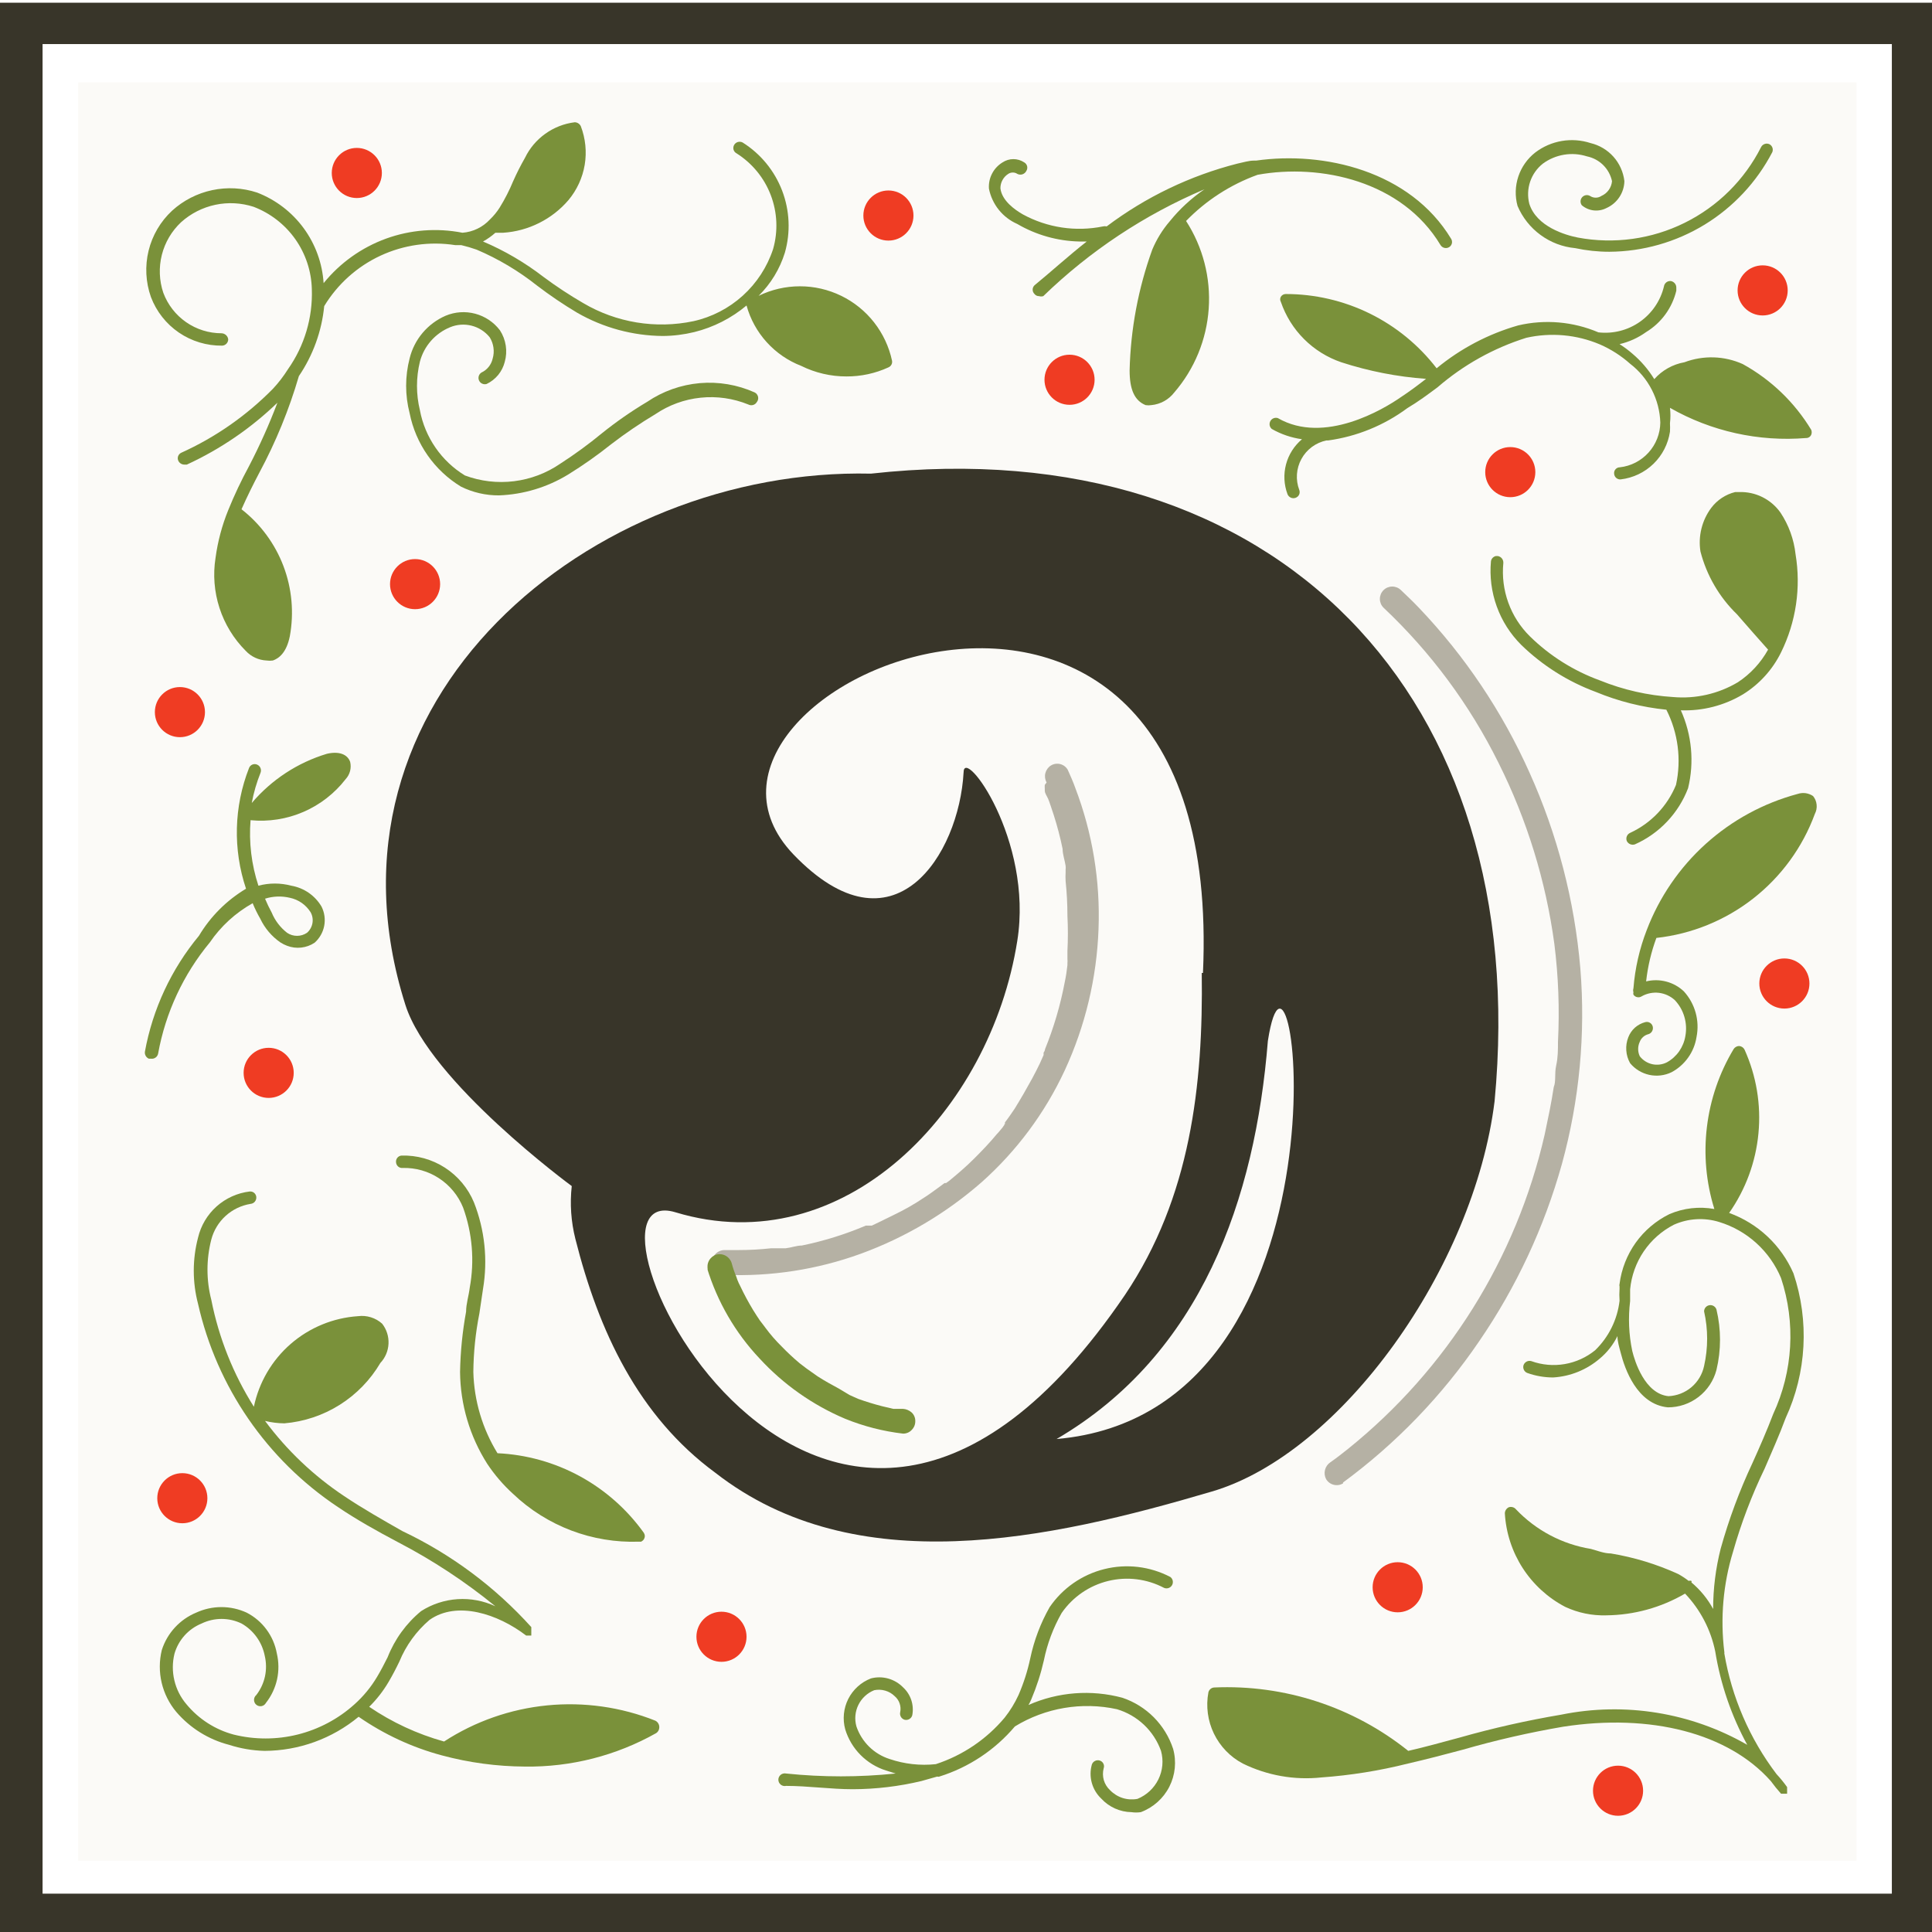 <svg width="64" height="64" viewBox="0 0 64 64" fill="none" xmlns="http://www.w3.org/2000/svg">
<g clip-path="url(#clip0)">
<path d="M64 64.09H0V0.09H64V64.09ZM1.41 62.73H62.67V1.46H1.41V62.73Z" fill="#383529"/>
<path d="M61.5 2.73H2.59V61.64H61.5V2.73Z" fill="#FBFAF7"/>
<path d="M48.54 16.36C48.54 16.43 48.54 16.53 48.43 16.57C48.32 16.61 48.19 16.57 48.11 16.47C48.098 16.452 48.091 16.431 48.089 16.409C48.087 16.387 48.091 16.365 48.1 16.345C48.109 16.325 48.123 16.308 48.14 16.295C48.158 16.282 48.178 16.273 48.2 16.27C48.33 16.23 48.45 16.22 48.54 16.36Z" fill="#FBFAF7"/>
<path d="M34.61 26C34.606 26.04 34.606 26.08 34.61 26.12C34.61 26.12 34.67 26.22 34.61 26.12V26.19C34.61 26.28 34.68 26.37 34.72 26.46C34.76 26.55 34.85 26.83 34.91 27.01C35.027 27.375 35.123 27.745 35.2 28.12C35.2 28.3 35.27 28.49 35.3 28.68C35.305 28.723 35.305 28.767 35.3 28.81V28.89C35.3 28.89 35.3 28.95 35.3 28.89C35.294 28.99 35.294 29.09 35.3 29.19C35.34 29.572 35.36 29.956 35.36 30.34C35.38 30.726 35.38 31.114 35.36 31.5V31.77C35.365 31.813 35.365 31.857 35.36 31.9V31.97C35.36 32.08 35.36 31.9 35.36 31.97C35.34 32.161 35.31 32.352 35.27 32.54C35.127 33.296 34.909 34.037 34.62 34.75C34.614 34.794 34.597 34.835 34.57 34.87C34.62 34.8 34.57 34.87 34.57 34.87V34.95L34.45 35.22C34.37 35.39 34.28 35.56 34.19 35.73C34.01 36.06 33.82 36.39 33.61 36.73C33.5 36.89 33.4 37.04 33.29 37.18V37.25C33.23 37.32 33.29 37.19 33.29 37.25C33.258 37.279 33.231 37.312 33.21 37.35C33.15 37.42 33.09 37.5 33.02 37.57C32.79 37.85 32.53 38.12 32.27 38.38C32.01 38.64 31.73 38.88 31.45 39.11L31.34 39.19C31.34 39.19 31.25 39.26 31.34 39.19H31.29L31.06 39.36C30.91 39.47 30.76 39.58 30.6 39.68C30.29 39.89 29.97 40.07 29.6 40.25L29.11 40.49L28.88 40.6H28.76H28.68H28.73H28.68C27.997 40.89 27.287 41.111 26.56 41.26C26.39 41.26 26.21 41.33 26.03 41.35H25.9H25.84C25.75 41.35 25.94 41.35 25.84 41.35H25.55C25.188 41.39 24.824 41.41 24.46 41.41H24C23.891 41.41 23.787 41.453 23.71 41.53C23.633 41.607 23.59 41.711 23.59 41.82C23.59 41.929 23.633 42.033 23.71 42.11C23.787 42.187 23.891 42.23 24 42.23C25.538 42.294 27.073 42.056 28.52 41.53C29.988 40.993 31.344 40.19 32.52 39.16C33.679 38.127 34.615 36.868 35.27 35.46C35.95 33.99 36.331 32.399 36.39 30.78C36.451 29.184 36.19 27.592 35.62 26.1C35.55 25.9 35.46 25.7 35.37 25.5C35.343 25.453 35.307 25.412 35.264 25.38C35.221 25.347 35.172 25.324 35.12 25.311C35.068 25.297 35.013 25.295 34.96 25.304C34.907 25.312 34.856 25.331 34.81 25.36C34.719 25.418 34.655 25.508 34.629 25.612C34.602 25.716 34.617 25.826 34.67 25.92L34.61 26Z" fill="#B5B1A4"/>
<path d="M44.49 49.11C46.248 47.817 47.773 46.234 49 44.43C50.23 42.637 51.155 40.654 51.74 38.56C52.321 36.449 52.528 34.252 52.35 32.07C52.159 29.834 51.591 27.646 50.67 25.6C49.768 23.581 48.527 21.73 47 20.13C46.81 19.93 46.61 19.74 46.41 19.55C46.372 19.512 46.327 19.482 46.277 19.461C46.227 19.441 46.174 19.43 46.12 19.43C46.066 19.43 46.013 19.441 45.963 19.461C45.913 19.482 45.868 19.512 45.83 19.55C45.792 19.588 45.762 19.633 45.741 19.683C45.721 19.733 45.71 19.786 45.71 19.84C45.71 19.894 45.721 19.947 45.741 19.997C45.762 20.047 45.792 20.092 45.83 20.13C47.395 21.604 48.685 23.345 49.64 25.27C50.583 27.154 51.208 29.182 51.49 31.27C51.625 32.344 51.665 33.429 51.61 34.51C51.61 34.77 51.61 35.03 51.55 35.3C51.49 35.57 51.55 35.82 51.47 36.01C51.39 36.54 51.29 37.01 51.17 37.58C50.231 41.688 47.934 45.359 44.65 48C44.46 48.15 44.3 48.28 44.07 48.44C43.981 48.499 43.918 48.59 43.892 48.693C43.866 48.797 43.88 48.906 43.93 49C43.986 49.093 44.076 49.159 44.181 49.185C44.286 49.212 44.397 49.195 44.49 49.14V49.11Z" fill="#B5B1A4"/>
<path d="M23.42 42C23.761 43.121 24.357 44.148 25.16 45C25.953 45.862 26.921 46.544 28 47C28.612 47.248 29.254 47.413 29.91 47.49C29.964 47.492 30.018 47.482 30.068 47.461C30.118 47.441 30.163 47.41 30.2 47.37C30.238 47.332 30.269 47.287 30.29 47.237C30.31 47.187 30.321 47.134 30.32 47.08C30.322 47.026 30.312 46.972 30.291 46.922C30.271 46.872 30.239 46.827 30.2 46.79C30.119 46.719 30.017 46.676 29.91 46.67V46.67H29.81H29.59L29.21 46.58C28.95 46.513 28.69 46.433 28.43 46.34L28.25 46.26L28.14 46.21L27.79 46C27.55 45.87 27.31 45.74 27.08 45.59L26.74 45.35L26.66 45.29L26.49 45.16C26.28 44.984 26.08 44.797 25.89 44.6C25.698 44.411 25.52 44.207 25.36 43.99V43.99C25.36 43.99 25.41 44.06 25.36 43.99L25.3 43.91L25.17 43.74C25.1 43.63 25.02 43.52 24.95 43.4C24.793 43.141 24.649 42.874 24.52 42.6L24.47 42.5C24.47 42.42 24.47 42.59 24.47 42.5C24.439 42.432 24.412 42.362 24.39 42.29C24.33 42.147 24.279 42 24.24 41.85C24.21 41.745 24.139 41.655 24.044 41.601C23.949 41.547 23.836 41.532 23.73 41.56C23.627 41.592 23.54 41.664 23.487 41.759C23.435 41.854 23.422 41.965 23.45 42.07L23.42 42Z" fill="#7A913A"/>
<path d="M55.78 32.84C55.963 33.041 56.097 33.283 56.17 33.545C56.243 33.807 56.253 34.083 56.2 34.35C56.162 34.596 56.068 34.83 55.923 35.033C55.779 35.236 55.59 35.403 55.37 35.52C55.141 35.63 54.882 35.66 54.633 35.606C54.385 35.551 54.162 35.416 54 35.22C53.926 35.09 53.883 34.946 53.873 34.797C53.862 34.648 53.885 34.499 53.94 34.36C53.987 34.238 54.062 34.129 54.159 34.042C54.257 33.955 54.374 33.893 54.5 33.86C54.526 33.852 54.554 33.851 54.581 33.854C54.608 33.858 54.634 33.867 54.657 33.881C54.681 33.895 54.701 33.914 54.717 33.936C54.733 33.958 54.744 33.983 54.75 34.01C54.762 34.063 54.753 34.119 54.725 34.165C54.697 34.212 54.653 34.246 54.6 34.26C54.537 34.276 54.478 34.308 54.43 34.351C54.381 34.395 54.343 34.449 54.32 34.51C54.284 34.585 54.266 34.667 54.266 34.75C54.266 34.833 54.284 34.915 54.32 34.99C54.423 35.123 54.569 35.216 54.734 35.253C54.898 35.289 55.07 35.267 55.22 35.19C55.381 35.1 55.519 34.976 55.625 34.825C55.73 34.674 55.8 34.502 55.83 34.32C55.869 34.108 55.858 33.89 55.797 33.683C55.737 33.476 55.628 33.287 55.48 33.13C55.335 32.997 55.151 32.913 54.956 32.889C54.76 32.866 54.562 32.905 54.39 33C54.368 33.015 54.344 33.026 54.318 33.032C54.292 33.038 54.266 33.038 54.239 33.033C54.214 33.029 54.189 33.019 54.166 33.005C54.144 32.99 54.125 32.972 54.11 32.95C54.102 32.924 54.102 32.896 54.11 32.87C54.096 32.828 54.096 32.782 54.11 32.74C54.162 32.079 54.31 31.429 54.55 30.81V30.81C54.967 29.716 55.638 28.737 56.507 27.953C57.377 27.169 58.419 26.603 59.55 26.3C59.635 26.272 59.725 26.263 59.813 26.275C59.902 26.288 59.986 26.32 60.06 26.37V26.37C60.127 26.452 60.168 26.551 60.178 26.656C60.189 26.761 60.169 26.866 60.12 26.96C59.714 28.066 59.007 29.036 58.08 29.762C57.153 30.488 56.041 30.941 54.87 31.07C54.698 31.534 54.584 32.018 54.53 32.51C54.749 32.456 54.979 32.458 55.197 32.516C55.415 32.573 55.616 32.685 55.78 32.84V32.84Z" fill="#7A913A"/>
<path d="M47.62 12.83C47.31 13.06 46.99 13.3 46.62 13.52C45.85 14.091 44.949 14.459 44 14.59H43.94C43.766 14.626 43.602 14.7 43.459 14.805C43.316 14.911 43.197 15.047 43.112 15.203C43.026 15.358 42.976 15.531 42.963 15.708C42.951 15.886 42.977 16.064 43.04 16.23C43.05 16.255 43.054 16.282 43.053 16.308C43.052 16.335 43.046 16.361 43.035 16.385C43.024 16.41 43.008 16.431 42.988 16.449C42.968 16.467 42.945 16.481 42.92 16.49C42.868 16.51 42.811 16.508 42.76 16.485C42.71 16.463 42.67 16.422 42.65 16.37C42.532 16.054 42.515 15.71 42.601 15.384C42.687 15.058 42.872 14.767 43.13 14.55C42.778 14.501 42.439 14.386 42.13 14.21C42.093 14.179 42.068 14.135 42.059 14.088C42.051 14.04 42.059 13.991 42.083 13.948C42.106 13.906 42.144 13.873 42.189 13.855C42.234 13.837 42.284 13.835 42.33 13.85C43.87 14.74 45.84 13.55 46.4 13.16C46.69 12.97 46.97 12.76 47.24 12.55C46.285 12.481 45.341 12.296 44.43 12C43.966 11.841 43.544 11.579 43.198 11.232C42.851 10.886 42.589 10.464 42.43 10C42.415 9.974 42.407 9.945 42.407 9.915C42.407 9.885 42.415 9.856 42.43 9.83C42.447 9.803 42.47 9.78 42.498 9.764C42.526 9.749 42.558 9.74 42.59 9.74C43.556 9.739 44.51 9.961 45.377 10.387C46.244 10.814 47.001 11.434 47.59 12.2C48.383 11.546 49.302 11.062 50.29 10.78C51.178 10.571 52.111 10.652 52.95 11.01C53.435 11.065 53.923 10.941 54.323 10.661C54.722 10.381 55.006 9.964 55.12 9.49C55.127 9.436 55.156 9.387 55.199 9.353C55.242 9.32 55.296 9.304 55.35 9.31C55.403 9.32 55.45 9.348 55.484 9.391C55.517 9.433 55.533 9.486 55.53 9.54C55.53 9.54 55.53 9.6 55.53 9.63C55.462 9.913 55.338 10.18 55.167 10.415C54.995 10.65 54.779 10.849 54.53 11C54.266 11.19 53.967 11.326 53.65 11.4C53.801 11.495 53.945 11.602 54.08 11.72C54.363 11.96 54.606 12.244 54.8 12.56C55.06 12.266 55.413 12.068 55.8 12C56.426 11.764 57.12 11.786 57.73 12.06C58.665 12.575 59.448 13.327 60 14.24C60.02 14.291 60.02 14.349 60 14.4V14.4C59.986 14.433 59.962 14.462 59.932 14.481C59.902 14.501 59.866 14.511 59.83 14.51C58.26 14.639 56.688 14.29 55.32 13.51C55.34 13.679 55.34 13.851 55.32 14.02C55.325 14.113 55.325 14.207 55.32 14.3C55.259 14.706 55.067 15.08 54.772 15.366C54.478 15.651 54.097 15.832 53.69 15.88C53.663 15.883 53.636 15.88 53.61 15.872C53.584 15.864 53.56 15.85 53.539 15.832C53.519 15.815 53.502 15.793 53.49 15.768C53.478 15.744 53.471 15.717 53.47 15.69C53.467 15.663 53.47 15.636 53.478 15.611C53.487 15.586 53.5 15.562 53.518 15.543C53.536 15.523 53.558 15.507 53.582 15.496C53.607 15.485 53.633 15.48 53.66 15.48C54.025 15.439 54.363 15.265 54.609 14.993C54.856 14.721 54.995 14.367 55 14C54.988 13.621 54.892 13.25 54.719 12.913C54.546 12.575 54.301 12.281 54 12.05C53.703 11.785 53.365 11.569 53 11.41C52.23 11.083 51.376 11.006 50.56 11.19C49.478 11.53 48.477 12.088 47.62 12.83Z" fill="#7A913A"/>
<path d="M15.08 8.12H15.17H15.28C15.453 8.161 15.623 8.211 15.79 8.27C16.507 8.575 17.18 8.976 17.79 9.46C18.216 9.785 18.66 10.086 19.12 10.36C19.985 10.857 20.963 11.122 21.96 11.13C22.311 11.127 22.66 11.083 23 11C23.636 10.842 24.228 10.541 24.73 10.12V10.12C24.855 10.572 25.083 10.988 25.398 11.335C25.712 11.682 26.103 11.951 26.54 12.12C27.006 12.351 27.52 12.471 28.04 12.47C28.52 12.472 28.994 12.37 29.43 12.17C29.472 12.152 29.507 12.121 29.529 12.081C29.551 12.041 29.558 11.995 29.55 11.95C29.451 11.487 29.247 11.052 28.955 10.679C28.663 10.306 28.29 10.005 27.864 9.798C27.438 9.591 26.97 9.483 26.497 9.484C26.023 9.484 25.556 9.592 25.13 9.8C25.533 9.402 25.832 8.911 26 8.37C26.193 7.692 26.16 6.97 25.908 6.312C25.655 5.654 25.197 5.095 24.6 4.72C24.552 4.695 24.496 4.689 24.444 4.704C24.392 4.718 24.347 4.753 24.32 4.8C24.306 4.823 24.297 4.849 24.294 4.877C24.29 4.904 24.292 4.931 24.299 4.957C24.307 4.984 24.32 5.008 24.337 5.029C24.354 5.05 24.376 5.067 24.4 5.08C24.917 5.407 25.315 5.892 25.533 6.464C25.751 7.035 25.778 7.662 25.61 8.25C25.415 8.843 25.069 9.375 24.606 9.794C24.143 10.213 23.579 10.505 22.97 10.64C21.721 10.902 20.419 10.688 19.32 10.04C18.864 9.775 18.423 9.485 18 9.17C17.386 8.697 16.714 8.303 16 8C16.147 7.919 16.285 7.822 16.41 7.71H16.67C17.084 7.683 17.488 7.573 17.859 7.387C18.23 7.202 18.56 6.945 18.83 6.63C19.11 6.295 19.296 5.892 19.369 5.461C19.441 5.03 19.396 4.588 19.24 4.18C19.222 4.142 19.193 4.11 19.158 4.087C19.123 4.064 19.082 4.051 19.04 4.05C18.688 4.093 18.353 4.224 18.065 4.43C17.776 4.636 17.544 4.911 17.39 5.23C17.247 5.48 17.117 5.737 17 6C16.874 6.305 16.724 6.599 16.55 6.88C16.46 7.022 16.352 7.153 16.23 7.27V7.27C15.993 7.526 15.668 7.684 15.32 7.71C14.474 7.544 13.598 7.611 12.788 7.905C11.977 8.2 11.262 8.71 10.72 9.38C10.678 8.722 10.449 8.09 10.059 7.558C9.669 7.026 9.135 6.618 8.52 6.38C8.039 6.221 7.524 6.193 7.029 6.299C6.533 6.404 6.075 6.639 5.7 6.98C5.317 7.336 5.046 7.797 4.922 8.305C4.798 8.813 4.825 9.347 5 9.84C5.181 10.318 5.504 10.729 5.926 11.017C6.348 11.305 6.849 11.456 7.36 11.45C7.414 11.447 7.465 11.424 7.502 11.385C7.539 11.346 7.56 11.294 7.56 11.24C7.553 11.186 7.527 11.136 7.487 11.1C7.446 11.063 7.394 11.042 7.34 11.04C6.92 11.04 6.51 10.912 6.165 10.672C5.82 10.433 5.557 10.093 5.41 9.7C5.273 9.294 5.257 8.858 5.361 8.443C5.466 8.028 5.688 7.652 6 7.36C6.32 7.072 6.711 6.874 7.132 6.784C7.553 6.695 7.99 6.718 8.4 6.85C8.956 7.062 9.437 7.435 9.781 7.921C10.124 8.407 10.316 8.985 10.33 9.58C10.362 10.526 10.085 11.456 9.54 12.23C9.394 12.462 9.227 12.68 9.04 12.88C8.166 13.768 7.136 14.487 6 15C5.976 15.012 5.955 15.028 5.938 15.048C5.92 15.068 5.907 15.091 5.899 15.116C5.89 15.141 5.887 15.168 5.889 15.194C5.891 15.221 5.898 15.246 5.91 15.27C5.928 15.305 5.955 15.335 5.989 15.356C6.022 15.377 6.06 15.389 6.1 15.39H6.19C7.298 14.88 8.312 14.187 9.19 13.34C8.918 14.058 8.604 14.759 8.25 15.44C7.993 15.913 7.762 16.401 7.56 16.9C7.354 17.407 7.213 17.938 7.14 18.48C7.052 19.036 7.097 19.605 7.271 20.14C7.444 20.675 7.742 21.162 8.14 21.56C8.319 21.753 8.567 21.868 8.83 21.88C8.9 21.89 8.97 21.89 9.04 21.88C9.24 21.81 9.49 21.62 9.6 21.08C9.744 20.299 9.671 19.494 9.389 18.751C9.107 18.009 8.626 17.358 8 16.87C8.19 16.44 8.4 16.02 8.59 15.66C9.137 14.642 9.576 13.569 9.9 12.46C10.369 11.769 10.658 10.971 10.74 10.14C11.182 9.411 11.83 8.83 12.603 8.47C13.376 8.111 14.238 7.989 15.08 8.12V8.12Z" fill="#7A913A"/>
<path d="M55.52 26C55.233 26.703 54.69 27.272 54 27.59C53.95 27.612 53.911 27.652 53.891 27.703C53.87 27.753 53.87 27.809 53.89 27.86C53.914 27.908 53.954 27.946 54.004 27.966C54.054 27.986 54.109 27.988 54.16 27.97C54.561 27.791 54.923 27.535 55.225 27.215C55.527 26.896 55.763 26.521 55.92 26.11C56.129 25.247 56.044 24.34 55.68 23.53C56.403 23.556 57.119 23.372 57.74 23C58.282 22.664 58.719 22.182 59 21.61V21.61C59.496 20.604 59.664 19.467 59.48 18.36C59.426 17.867 59.254 17.393 58.98 16.98C58.826 16.762 58.62 16.586 58.381 16.467C58.142 16.348 57.877 16.291 57.61 16.3H57.48C57.165 16.378 56.886 16.561 56.69 16.82C56.536 17.025 56.425 17.259 56.363 17.509C56.301 17.758 56.29 18.017 56.33 18.27C56.535 19.061 56.953 19.781 57.54 20.35L58.1 20.99L58.57 21.52C58.328 21.955 57.986 22.326 57.57 22.6C56.923 22.985 56.17 23.157 55.42 23.09C54.589 23.038 53.772 22.853 53 22.54C52.131 22.224 51.34 21.727 50.68 21.08C50.361 20.766 50.117 20.385 49.965 19.965C49.813 19.544 49.756 19.095 49.8 18.65C49.803 18.596 49.787 18.543 49.754 18.501C49.721 18.458 49.673 18.43 49.62 18.42H49.55C49.51 18.429 49.473 18.451 49.444 18.481C49.416 18.511 49.397 18.549 49.39 18.59C49.343 19.097 49.408 19.608 49.581 20.087C49.753 20.566 50.03 21 50.39 21.36C51.096 22.047 51.937 22.578 52.86 22.92C53.607 23.23 54.395 23.429 55.2 23.51C55.59 24.278 55.703 25.158 55.52 26Z" fill="#7A913A"/>
<path d="M8.37 29.92C8.441 30.096 8.525 30.266 8.62 30.43C8.77 30.748 9.001 31.02 9.29 31.22C9.359 31.265 9.433 31.301 9.51 31.33C9.659 31.387 9.819 31.408 9.977 31.39C10.135 31.373 10.287 31.318 10.42 31.23C10.586 31.084 10.698 30.886 10.74 30.669C10.781 30.452 10.75 30.227 10.65 30.03C10.543 29.849 10.398 29.694 10.226 29.575C10.053 29.456 9.857 29.376 9.65 29.34C9.293 29.245 8.917 29.245 8.56 29.34C8.33 28.641 8.241 27.903 8.3 27.17V27.17C8.897 27.228 9.499 27.134 10.05 26.896C10.601 26.658 11.083 26.284 11.45 25.81C11.52 25.734 11.57 25.643 11.596 25.544C11.622 25.444 11.623 25.34 11.6 25.24C11.51 24.98 11.22 24.88 10.83 24.97C9.86 25.262 8.996 25.828 8.34 26.6C8.403 26.258 8.501 25.923 8.63 25.6C8.65 25.549 8.65 25.493 8.629 25.443C8.609 25.392 8.57 25.352 8.52 25.33C8.495 25.319 8.468 25.312 8.441 25.312C8.414 25.311 8.386 25.316 8.361 25.327C8.336 25.337 8.313 25.352 8.294 25.372C8.275 25.391 8.26 25.415 8.25 25.44C7.748 26.72 7.712 28.136 8.15 29.44C7.509 29.823 6.973 30.359 6.59 31C5.674 32.105 5.057 33.428 4.8 34.84C4.794 34.887 4.803 34.935 4.827 34.977C4.85 35.018 4.886 35.051 4.93 35.07H5C5.028 35.074 5.056 35.073 5.083 35.066C5.11 35.059 5.135 35.047 5.158 35.03C5.18 35.014 5.199 34.993 5.213 34.968C5.227 34.944 5.236 34.918 5.24 34.89C5.486 33.54 6.075 32.276 6.95 31.22C7.316 30.683 7.802 30.238 8.37 29.92V29.92ZM9.6 29.74C9.741 29.769 9.876 29.827 9.994 29.909C10.113 29.992 10.213 30.098 10.29 30.22C10.351 30.33 10.372 30.457 10.35 30.581C10.328 30.705 10.265 30.817 10.17 30.9C10.072 30.966 9.958 31.001 9.84 31.001C9.722 31.001 9.607 30.966 9.51 30.9C9.285 30.725 9.109 30.494 9 30.23C8.919 30.081 8.845 29.927 8.78 29.77C9.046 29.686 9.329 29.676 9.6 29.74V29.74Z" fill="#7A913A"/>
<path d="M57.41 51.4C57.679 50.451 58.031 49.528 58.46 48.64C58.69 48.1 58.94 47.55 59.15 46.98C59.847 45.472 59.94 43.754 59.41 42.18C59.209 41.719 58.917 41.305 58.551 40.961C58.185 40.617 57.752 40.351 57.28 40.18C57.827 39.4 58.162 38.491 58.251 37.542C58.341 36.594 58.182 35.639 57.79 34.77C57.773 34.736 57.747 34.707 57.716 34.686C57.684 34.665 57.648 34.653 57.61 34.65C57.574 34.651 57.539 34.66 57.508 34.678C57.476 34.695 57.45 34.72 57.43 34.75C56.956 35.538 56.654 36.418 56.544 37.332C56.433 38.245 56.517 39.171 56.79 40.05C56.288 39.959 55.769 40.018 55.3 40.22C54.856 40.439 54.472 40.764 54.184 41.167C53.897 41.571 53.713 42.039 53.65 42.53C53.641 42.559 53.641 42.591 53.65 42.62V42.69C53.64 42.823 53.64 42.957 53.65 43.09C53.577 43.714 53.291 44.293 52.84 44.73C52.549 44.966 52.202 45.124 51.832 45.187C51.463 45.25 51.083 45.217 50.73 45.09C50.678 45.074 50.622 45.078 50.574 45.103C50.526 45.127 50.488 45.169 50.47 45.22C50.453 45.27 50.457 45.325 50.479 45.374C50.501 45.422 50.541 45.46 50.59 45.48C50.866 45.579 51.157 45.63 51.45 45.63C52.022 45.596 52.566 45.374 53 45C53.243 44.796 53.44 44.544 53.58 44.26C53.58 44.44 53.64 44.63 53.69 44.82C53.82 45.33 54.22 46.52 55.25 46.62C55.618 46.621 55.976 46.5 56.267 46.275C56.558 46.051 56.767 45.736 56.86 45.38C57.017 44.722 57.017 44.038 56.86 43.38C56.845 43.333 56.813 43.292 56.771 43.266C56.729 43.239 56.679 43.229 56.63 43.236C56.58 43.243 56.535 43.268 56.502 43.305C56.469 43.343 56.451 43.39 56.45 43.44C56.585 44.036 56.585 44.654 56.45 45.25C56.392 45.524 56.245 45.771 56.032 45.952C55.818 46.133 55.55 46.238 55.27 46.25C54.48 46.17 54.15 45.08 54.07 44.75C53.956 44.208 53.933 43.65 54 43.1C54 42.97 54 42.84 54 42.71C54.043 42.26 54.198 41.828 54.451 41.454C54.705 41.08 55.048 40.776 55.45 40.57C55.922 40.359 56.456 40.327 56.95 40.48C57.408 40.62 57.829 40.859 58.183 41.181C58.537 41.502 58.816 41.898 59 42.34C59.489 43.819 59.396 45.428 58.74 46.84C58.53 47.39 58.29 47.94 58.05 48.47C57.622 49.383 57.271 50.329 57 51.3C56.834 51.954 56.75 52.626 56.75 53.3C56.568 52.964 56.324 52.665 56.03 52.42C56.034 52.412 56.037 52.404 56.037 52.395C56.037 52.386 56.034 52.378 56.03 52.37C56.001 52.359 55.969 52.359 55.94 52.37C55.83 52.284 55.713 52.207 55.59 52.14C54.88 51.816 54.13 51.587 53.36 51.46C53.14 51.46 52.92 51.37 52.7 51.31C51.753 51.156 50.882 50.696 50.22 50C50.192 49.965 50.154 49.94 50.111 49.928C50.068 49.915 50.022 49.916 49.98 49.93C49.942 49.948 49.91 49.977 49.887 50.012C49.864 50.047 49.851 50.088 49.85 50.13C49.887 50.776 50.091 51.4 50.441 51.944C50.792 52.487 51.277 52.93 51.85 53.23C52.275 53.428 52.741 53.524 53.21 53.51C54.128 53.501 55.027 53.253 55.82 52.79C56.327 53.323 56.674 53.989 56.82 54.71C56.996 55.793 57.354 56.837 57.88 57.8C56.017 56.729 53.827 56.373 51.72 56.8C50.584 56.992 49.459 57.245 48.35 57.56C47.79 57.71 47.22 57.87 46.65 58C44.833 56.543 42.547 55.797 40.22 55.9C40.175 55.903 40.133 55.92 40.099 55.949C40.065 55.978 40.041 56.017 40.03 56.06C39.943 56.523 40.007 57.003 40.212 57.427C40.418 57.852 40.753 58.2 41.17 58.42C41.976 58.815 42.877 58.975 43.77 58.88C44.738 58.811 45.699 58.657 46.64 58.42C47.25 58.28 47.86 58.12 48.46 57.96C49.552 57.645 50.66 57.392 51.78 57.2C54.69 56.75 57.26 57.42 58.66 59C58.766 59.146 58.88 59.286 59 59.42V59.42H59.06H59.13H59.2V59.34V59.2C59.093 59.049 58.976 58.905 58.85 58.77C57.959 57.596 57.366 56.223 57.12 54.77C57.124 54.754 57.124 54.736 57.12 54.72V54.72C56.983 53.605 57.081 52.474 57.41 51.4V51.4Z" fill="#7A913A"/>
<path d="M21.71 57C20.573 56.547 19.344 56.373 18.126 56.493C16.908 56.613 15.736 57.023 14.71 57.69C13.826 57.444 12.989 57.056 12.23 56.54C12.478 56.296 12.693 56.02 12.87 55.72C13 55.5 13.12 55.27 13.23 55.04C13.449 54.507 13.792 54.034 14.23 53.66C15.14 53.02 16.49 53.46 17.43 54.18H17.55H17.6V53.9C16.4 52.569 14.949 51.488 13.33 50.72C12.68 50.35 12.01 49.97 11.4 49.56C10.39 48.887 9.503 48.045 8.78 47.07C8.99 47.121 9.204 47.148 9.42 47.15C10.071 47.095 10.7 46.885 11.253 46.537C11.806 46.189 12.268 45.713 12.6 45.15C12.764 44.976 12.859 44.749 12.87 44.511C12.881 44.273 12.807 44.038 12.66 43.85C12.553 43.753 12.426 43.68 12.287 43.637C12.149 43.594 12.004 43.581 11.86 43.6C11.036 43.655 10.253 43.978 9.63 44.519C9.007 45.061 8.579 45.792 8.41 46.6C7.726 45.517 7.248 44.317 7 43.06C6.831 42.404 6.831 41.716 7 41.06C7.079 40.759 7.244 40.487 7.475 40.277C7.706 40.068 7.992 39.93 8.3 39.88C8.328 39.877 8.354 39.87 8.379 39.857C8.404 39.844 8.425 39.826 8.443 39.805C8.461 39.783 8.474 39.758 8.482 39.732C8.49 39.706 8.493 39.678 8.49 39.65C8.488 39.624 8.48 39.598 8.467 39.575C8.455 39.551 8.438 39.531 8.418 39.514C8.397 39.497 8.374 39.485 8.348 39.477C8.323 39.47 8.296 39.467 8.27 39.47C7.862 39.519 7.48 39.692 7.174 39.965C6.868 40.239 6.654 40.6 6.56 41C6.372 41.718 6.372 42.472 6.56 43.19C7.182 45.944 8.84 48.354 11.19 49.92C11.81 50.34 12.49 50.72 13.19 51.09C14.333 51.685 15.412 52.395 16.41 53.21C16.02 53.028 15.589 52.946 15.159 52.974C14.729 53.002 14.313 53.138 13.95 53.37C13.456 53.777 13.074 54.304 12.84 54.9C12.73 55.12 12.61 55.35 12.49 55.55C12.288 55.89 12.035 56.197 11.74 56.46V56.46C11.206 56.941 10.562 57.283 9.864 57.458C9.167 57.632 8.438 57.633 7.74 57.46C7.129 57.296 6.584 56.947 6.18 56.46C5.985 56.232 5.846 55.961 5.777 55.668C5.707 55.376 5.708 55.072 5.78 54.78C5.845 54.556 5.959 54.35 6.115 54.176C6.271 54.003 6.464 53.868 6.68 53.78C6.886 53.681 7.111 53.629 7.34 53.629C7.569 53.629 7.794 53.681 8 53.78C8.198 53.892 8.369 54.046 8.502 54.231C8.635 54.416 8.726 54.627 8.77 54.85C8.823 55.074 8.826 55.307 8.778 55.532C8.729 55.757 8.631 55.968 8.49 56.15C8.466 56.17 8.447 56.195 8.434 56.223C8.421 56.251 8.415 56.282 8.415 56.313C8.415 56.343 8.422 56.374 8.435 56.402C8.449 56.43 8.468 56.455 8.492 56.474C8.516 56.494 8.544 56.508 8.575 56.515C8.605 56.522 8.636 56.523 8.666 56.517C8.697 56.511 8.725 56.498 8.75 56.48C8.775 56.461 8.795 56.437 8.81 56.41C8.99 56.181 9.115 55.915 9.178 55.631C9.24 55.347 9.237 55.053 9.17 54.77C9.118 54.483 9.001 54.213 8.827 53.978C8.654 53.744 8.429 53.553 8.17 53.42C7.908 53.3 7.623 53.237 7.335 53.237C7.047 53.237 6.762 53.3 6.5 53.42C6.231 53.531 5.99 53.7 5.793 53.914C5.596 54.128 5.448 54.383 5.36 54.66C5.273 55.015 5.272 55.386 5.355 55.742C5.439 56.098 5.605 56.43 5.84 56.71C6.298 57.244 6.909 57.625 7.59 57.8C7.968 57.922 8.362 57.989 8.76 58C9.899 57.996 11.002 57.597 11.88 56.87C12.719 57.452 13.653 57.886 14.64 58.15V58.15C15.537 58.391 16.461 58.515 17.39 58.52C18.913 58.541 20.414 58.158 21.74 57.41C21.771 57.389 21.796 57.361 21.814 57.327C21.831 57.294 21.84 57.257 21.84 57.22C21.841 57.175 21.83 57.13 21.807 57.091C21.784 57.052 21.75 57.021 21.71 57V57Z" fill="#7A913A"/>
<path d="M37.18 56.24C36.146 55.963 35.049 56.047 34.07 56.48C34.104 56.422 34.134 56.362 34.16 56.3C34.338 55.88 34.479 55.445 34.58 55C34.692 54.449 34.891 53.919 35.17 53.43C35.536 52.901 36.083 52.525 36.708 52.372C37.332 52.219 37.991 52.3 38.56 52.6C38.607 52.62 38.66 52.622 38.709 52.606C38.757 52.59 38.798 52.557 38.824 52.513C38.85 52.468 38.858 52.416 38.849 52.366C38.839 52.316 38.811 52.271 38.77 52.24C38.097 51.887 37.317 51.794 36.58 51.979C35.842 52.163 35.198 52.612 34.77 53.24C34.471 53.767 34.255 54.337 34.13 54.93C34.041 55.349 33.91 55.757 33.74 56.15C33.617 56.417 33.463 56.669 33.28 56.9V56.9C32.679 57.616 31.889 58.15 31 58.44C30.484 58.495 29.962 58.437 29.47 58.27C29.215 58.189 28.982 58.049 28.791 57.861C28.6 57.673 28.456 57.444 28.37 57.19C28.303 56.952 28.326 56.698 28.435 56.477C28.544 56.255 28.731 56.082 28.96 55.99C29.081 55.965 29.206 55.97 29.325 56.005C29.444 56.039 29.552 56.103 29.64 56.19C29.715 56.254 29.771 56.337 29.802 56.43C29.834 56.524 29.84 56.624 29.82 56.72C29.808 56.773 29.817 56.829 29.845 56.875C29.872 56.922 29.918 56.956 29.97 56.97C30.023 56.982 30.079 56.973 30.125 56.945C30.172 56.917 30.206 56.873 30.22 56.82C30.252 56.654 30.241 56.482 30.189 56.321C30.136 56.16 30.044 56.015 29.92 55.9C29.784 55.76 29.614 55.658 29.426 55.605C29.238 55.552 29.039 55.55 28.85 55.6C28.524 55.726 28.257 55.969 28.099 56.281C27.942 56.594 27.907 56.953 28 57.29C28.098 57.609 28.272 57.9 28.507 58.136C28.742 58.373 29.032 58.55 29.35 58.65L29.67 58.75C28.463 58.875 27.247 58.875 26.04 58.75C26.009 58.743 25.977 58.743 25.947 58.751C25.916 58.758 25.887 58.772 25.863 58.791C25.838 58.811 25.819 58.836 25.805 58.864C25.791 58.892 25.784 58.923 25.784 58.955C25.784 58.986 25.791 59.017 25.805 59.046C25.819 59.074 25.838 59.099 25.863 59.119C25.887 59.139 25.916 59.152 25.947 59.16C25.977 59.167 26.009 59.167 26.04 59.16C26.77 59.16 27.51 59.27 28.25 59.27C29.015 59.268 29.776 59.177 30.52 59L31.05 58.85C31.061 58.855 31.073 58.857 31.085 58.857C31.097 58.857 31.109 58.855 31.12 58.85C32.094 58.545 32.961 57.969 33.62 57.19C34.631 56.572 35.842 56.367 37 56.62C37.335 56.719 37.641 56.896 37.895 57.135C38.149 57.375 38.342 57.671 38.46 58C38.548 58.315 38.517 58.651 38.373 58.944C38.229 59.237 37.983 59.467 37.68 59.59C37.516 59.621 37.347 59.611 37.188 59.561C37.029 59.51 36.885 59.42 36.77 59.3C36.673 59.21 36.602 59.096 36.565 58.969C36.529 58.842 36.527 58.708 36.56 58.58C36.569 58.554 36.573 58.527 36.572 58.5C36.57 58.473 36.563 58.446 36.551 58.422C36.539 58.398 36.522 58.376 36.501 58.358C36.48 58.341 36.456 58.328 36.43 58.32C36.378 58.304 36.322 58.309 36.274 58.333C36.225 58.357 36.188 58.399 36.17 58.45C36.113 58.649 36.112 58.859 36.167 59.058C36.222 59.258 36.33 59.438 36.48 59.58C36.607 59.719 36.762 59.83 36.934 59.908C37.106 59.985 37.291 60.027 37.48 60.03C37.583 60.045 37.687 60.045 37.79 60.03C38.199 59.878 38.536 59.578 38.735 59.189C38.933 58.8 38.978 58.35 38.86 57.93C38.731 57.537 38.511 57.18 38.22 56.886C37.928 56.593 37.572 56.372 37.18 56.24V56.24Z" fill="#7A913A"/>
<path d="M24.79 13.4C24.838 13.425 24.894 13.431 24.946 13.416C24.998 13.402 25.043 13.367 25.07 13.32C25.09 13.296 25.104 13.267 25.111 13.236C25.118 13.206 25.119 13.174 25.112 13.143C25.105 13.113 25.091 13.084 25.072 13.059C25.053 13.034 25.028 13.014 25 13C24.429 12.744 23.803 12.638 23.18 12.692C22.557 12.747 21.958 12.959 21.44 13.31C20.913 13.624 20.408 13.975 19.93 14.36C19.493 14.72 19.036 15.053 18.56 15.36C18.103 15.674 17.578 15.873 17.028 15.941C16.478 16.009 15.919 15.944 15.4 15.75C15.014 15.514 14.682 15.2 14.426 14.828C14.169 14.456 13.993 14.034 13.91 13.59C13.781 13.061 13.781 12.509 13.91 11.98C13.977 11.726 14.102 11.49 14.276 11.292C14.449 11.095 14.666 10.94 14.91 10.84C15.135 10.747 15.384 10.728 15.62 10.788C15.856 10.847 16.066 10.981 16.22 11.17C16.286 11.274 16.329 11.392 16.346 11.514C16.364 11.637 16.355 11.761 16.32 11.88C16.297 11.98 16.253 12.073 16.188 12.153C16.124 12.233 16.043 12.297 15.95 12.34C15.907 12.367 15.875 12.408 15.86 12.457C15.845 12.505 15.848 12.558 15.869 12.604C15.889 12.651 15.926 12.688 15.973 12.709C16.019 12.731 16.071 12.734 16.12 12.72C16.267 12.65 16.398 12.548 16.502 12.422C16.605 12.296 16.68 12.148 16.72 11.99C16.77 11.814 16.782 11.629 16.754 11.448C16.726 11.267 16.66 11.093 16.56 10.94C16.356 10.672 16.068 10.479 15.742 10.392C15.416 10.305 15.071 10.329 14.76 10.46C14.466 10.588 14.207 10.781 14 11.026C13.794 11.27 13.646 11.559 13.57 11.87C13.415 12.467 13.415 13.093 13.57 13.69C13.67 14.191 13.873 14.665 14.165 15.083C14.458 15.502 14.834 15.855 15.27 16.12C15.662 16.314 16.093 16.413 16.53 16.41C17.34 16.38 18.128 16.142 18.82 15.72C19.313 15.415 19.787 15.082 20.24 14.72C20.71 14.358 21.201 14.025 21.71 13.72C22.157 13.417 22.672 13.229 23.21 13.174C23.747 13.118 24.29 13.196 24.79 13.4V13.4Z" fill="#7A913A"/>
<path d="M47.72 8.12C47.749 8.165 47.794 8.198 47.846 8.211C47.898 8.224 47.953 8.216 48 8.19C48.023 8.177 48.044 8.159 48.06 8.137C48.076 8.116 48.088 8.091 48.095 8.065C48.101 8.039 48.102 8.012 48.098 7.985C48.094 7.958 48.084 7.933 48.07 7.91C46.71 5.66 43.85 5 41.61 5.32H41.54C41.37 5.32 41.18 5.38 40.99 5.42C39.423 5.82 37.952 6.527 36.66 7.5C36.621 7.49 36.579 7.49 36.54 7.5C35.634 7.685 34.691 7.544 33.88 7.1C33.62 6.95 33.19 6.65 33.14 6.24C33.139 6.144 33.162 6.05 33.208 5.966C33.253 5.882 33.319 5.811 33.4 5.76C33.444 5.73 33.497 5.715 33.55 5.715C33.603 5.715 33.656 5.73 33.7 5.76C33.726 5.774 33.755 5.782 33.784 5.784C33.814 5.787 33.843 5.783 33.871 5.774C33.899 5.764 33.925 5.749 33.947 5.73C33.969 5.71 33.987 5.687 34 5.66C34.014 5.637 34.024 5.612 34.028 5.585C34.032 5.558 34.031 5.531 34.025 5.505C34.018 5.479 34.006 5.454 33.99 5.433C33.974 5.411 33.953 5.393 33.93 5.38C33.823 5.309 33.698 5.271 33.57 5.271C33.442 5.271 33.317 5.309 33.21 5.38C33.062 5.47 32.942 5.598 32.863 5.752C32.783 5.905 32.748 6.078 32.76 6.25C32.811 6.506 32.923 6.747 33.086 6.95C33.25 7.154 33.461 7.315 33.7 7.42C34.323 7.784 35.029 7.983 35.75 8H36C35.4 8.47 34.82 9 34.27 9.45C34.25 9.469 34.235 9.491 34.224 9.516C34.213 9.541 34.208 9.568 34.208 9.595C34.208 9.622 34.213 9.649 34.224 9.674C34.235 9.699 34.25 9.721 34.27 9.74C34.288 9.763 34.31 9.781 34.337 9.793C34.363 9.805 34.391 9.811 34.42 9.81C34.466 9.824 34.514 9.824 34.56 9.81C36.106 8.311 37.917 7.111 39.9 6.27C39.467 6.565 39.079 6.922 38.75 7.33C38.508 7.611 38.313 7.928 38.17 8.27C37.706 9.554 37.453 10.905 37.42 12.27C37.42 12.9 37.58 13.27 37.95 13.42C38.013 13.43 38.077 13.43 38.14 13.42C38.289 13.406 38.433 13.361 38.564 13.289C38.694 13.217 38.809 13.118 38.9 13C39.57 12.223 39.97 11.249 40.04 10.225C40.111 9.201 39.847 8.182 39.29 7.32V7.32C39.954 6.637 40.764 6.114 41.66 5.79C43.75 5.41 46.45 6 47.72 8.12Z" fill="#7A913A"/>
<path d="M58.62 4.78C58.571 4.755 58.514 4.751 58.462 4.768C58.409 4.785 58.365 4.821 58.34 4.87C57.789 5.96 56.9 6.841 55.805 7.382C54.711 7.923 53.47 8.094 52.27 7.87C51.86 7.79 50.9 7.51 50.66 6.75C50.599 6.509 50.608 6.254 50.688 6.018C50.768 5.782 50.914 5.575 51.11 5.42C51.317 5.268 51.557 5.167 51.811 5.125C52.065 5.083 52.325 5.102 52.57 5.18C52.773 5.222 52.959 5.321 53.107 5.467C53.254 5.612 53.356 5.798 53.4 6C53.391 6.106 53.354 6.207 53.292 6.293C53.231 6.379 53.147 6.447 53.05 6.49C52.994 6.528 52.928 6.548 52.86 6.548C52.792 6.548 52.726 6.528 52.67 6.49C52.628 6.466 52.579 6.458 52.531 6.466C52.484 6.475 52.441 6.499 52.409 6.535C52.377 6.572 52.359 6.618 52.358 6.666C52.356 6.714 52.371 6.762 52.4 6.8C52.512 6.895 52.65 6.954 52.796 6.97C52.942 6.986 53.09 6.958 53.22 6.89C53.392 6.813 53.539 6.688 53.644 6.53C53.748 6.373 53.806 6.189 53.81 6C53.775 5.7 53.649 5.419 53.449 5.193C53.248 4.968 52.983 4.81 52.69 4.74C52.383 4.64 52.056 4.616 51.737 4.67C51.418 4.724 51.117 4.854 50.86 5.05C50.598 5.254 50.402 5.531 50.297 5.846C50.192 6.161 50.182 6.5 50.27 6.82C50.432 7.204 50.696 7.537 51.032 7.783C51.368 8.03 51.765 8.181 52.18 8.22C52.551 8.299 52.93 8.34 53.31 8.34C54.425 8.333 55.517 8.022 56.469 7.441C57.42 6.859 58.195 6.029 58.71 5.04C58.729 4.993 58.73 4.941 58.714 4.893C58.697 4.845 58.664 4.805 58.62 4.78V4.78Z" fill="#7A913A"/>
<path d="M15.24 45.45C15.252 44.779 15.319 44.11 15.44 43.45C15.44 43.19 15.53 42.92 15.56 42.66C15.724 41.77 15.648 40.852 15.34 40C15.179 39.604 14.902 39.267 14.545 39.033C14.187 38.798 13.767 38.679 13.34 38.69C13.314 38.693 13.287 38.69 13.262 38.683C13.236 38.675 13.213 38.663 13.193 38.646C13.172 38.629 13.155 38.608 13.143 38.585C13.13 38.562 13.123 38.536 13.12 38.51C13.116 38.483 13.117 38.455 13.124 38.429C13.131 38.402 13.143 38.377 13.16 38.356C13.177 38.334 13.198 38.316 13.222 38.303C13.246 38.29 13.273 38.282 13.3 38.28C13.81 38.265 14.312 38.405 14.741 38.682C15.169 38.959 15.504 39.359 15.7 39.83C16.059 40.742 16.163 41.734 16 42.7L15.88 43.51C15.753 44.149 15.686 44.798 15.68 45.45C15.705 46.401 15.981 47.33 16.48 48.14C17.436 48.184 18.369 48.445 19.209 48.902C20.049 49.36 20.774 50.002 21.33 50.78C21.349 50.812 21.36 50.848 21.36 50.885C21.36 50.922 21.349 50.958 21.33 50.99C21.307 51.024 21.276 51.051 21.24 51.07H21.16C20.396 51.096 19.635 50.97 18.921 50.699C18.207 50.427 17.554 50.017 17 49.49C16.673 49.193 16.384 48.858 16.14 48.49V48.49C15.562 47.581 15.25 46.528 15.24 45.45V45.45Z" fill="#7A913A"/>
<path d="M50.03 16.47C50.488 16.47 50.86 16.098 50.86 15.64C50.86 15.182 50.488 14.81 50.03 14.81C49.572 14.81 49.2 15.182 49.2 15.64C49.2 16.098 49.572 16.47 50.03 16.47Z" fill="#EF3C23"/>
<path d="M59.11 33.41C59.568 33.41 59.94 33.038 59.94 32.58C59.94 32.122 59.568 31.75 59.11 31.75C58.652 31.75 58.28 32.122 58.28 32.58C58.28 33.038 58.652 33.41 59.11 33.41Z" fill="#EF3C23"/>
<path d="M23.9 55.05C24.358 55.05 24.73 54.678 24.73 54.22C24.73 53.762 24.358 53.39 23.9 53.39C23.442 53.39 23.07 53.762 23.07 54.22C23.07 54.678 23.442 55.05 23.9 55.05Z" fill="#EF3C23"/>
<path d="M46.3 53.41C46.758 53.41 47.13 53.038 47.13 52.58C47.13 52.122 46.758 51.75 46.3 51.75C45.842 51.75 45.47 52.122 45.47 52.58C45.47 53.038 45.842 53.41 46.3 53.41Z" fill="#EF3C23"/>
<path d="M6.04 50.46C6.498 50.46 6.87 50.088 6.87 49.63C6.87 49.172 6.498 48.8 6.04 48.8C5.582 48.8 5.21 49.172 5.21 49.63C5.21 50.088 5.582 50.46 6.04 50.46Z" fill="#EF3C23"/>
<path d="M8.9 36.37C9.358 36.37 9.73 35.998 9.73 35.54C9.73 35.082 9.358 34.71 8.9 34.71C8.442 34.71 8.07 35.082 8.07 35.54C8.07 35.998 8.442 36.37 8.9 36.37Z" fill="#EF3C23"/>
<path d="M13.75 20.18C14.208 20.18 14.58 19.808 14.58 19.35C14.58 18.892 14.208 18.52 13.75 18.52C13.292 18.52 12.92 18.892 12.92 19.35C12.92 19.808 13.292 20.18 13.75 20.18Z" fill="#EF3C23"/>
<path d="M5.96 24.42C6.418 24.42 6.79 24.048 6.79 23.59C6.79 23.132 6.418 22.76 5.96 22.76C5.502 22.76 5.13 23.132 5.13 23.59C5.13 24.048 5.502 24.42 5.96 24.42Z" fill="#EF3C23"/>
<path d="M29.43 7.97C29.888 7.97 30.26 7.598 30.26 7.14C30.26 6.682 29.888 6.31 29.43 6.31C28.972 6.31 28.6 6.682 28.6 7.14C28.6 7.598 28.972 7.97 29.43 7.97Z" fill="#EF3C23"/>
<path d="M11.82 6.56C12.278 6.56 12.65 6.188 12.65 5.73C12.65 5.272 12.278 4.9 11.82 4.9C11.362 4.9 10.99 5.272 10.99 5.73C10.99 6.188 11.362 6.56 11.82 6.56Z" fill="#EF3C23"/>
<path d="M53.6 60.15C54.058 60.15 54.43 59.778 54.43 59.32C54.43 58.862 54.058 58.49 53.6 58.49C53.142 58.49 52.77 58.862 52.77 59.32C52.77 59.778 53.142 60.15 53.6 60.15Z" fill="#EF3C23"/>
<path d="M35.43 13.41C35.888 13.41 36.26 13.038 36.26 12.58C36.26 12.122 35.888 11.75 35.43 11.75C34.972 11.75 34.6 12.122 34.6 12.58C34.6 13.038 34.972 13.41 35.43 13.41Z" fill="#EF3C23"/>
<path d="M58.39 10.45C58.849 10.45 59.22 10.078 59.22 9.62C59.22 9.162 58.849 8.79 58.39 8.79C57.932 8.79 57.56 9.162 57.56 9.62C57.56 10.078 57.932 10.45 58.39 10.45Z" fill="#EF3C23"/>
<path d="M28.85 15.69C42.3 14.2 50.78 23.12 49.51 36.48C48.83 41.98 44.44 48.15 40.14 49.41C34.75 51 28.35 52.41 23.7 48.79C21.14 46.91 19.83 44.09 19.06 41.04C18.916 40.468 18.875 39.876 18.94 39.29C18.94 39.29 14.24 35.84 13.43 33.29C10.21 23.15 19.61 15.48 28.85 15.69ZM39.85 32.23C40.64 14.52 21 22.76 26.28 28.3C29.61 31.77 31.77 28.3 31.92 25.59C31.92 24.7 34.23 27.82 33.7 31.16C32.81 36.81 27.94 41.84 22.38 40.16C18.3 38.91 27.17 57.76 37.27 42.89C39.44 39.66 39.86 35.94 39.81 32.23H39.85ZM35 47.67C45.22 46.78 42.86 28.93 42 34.48C41.58 39.71 39.8 44.86 35 47.67Z" fill="#383529"/>
</g>
<defs>
<clipPath id="clip0">
<rect width="64" height="64" fill="white"/>
</clipPath>
</defs>
</svg>

